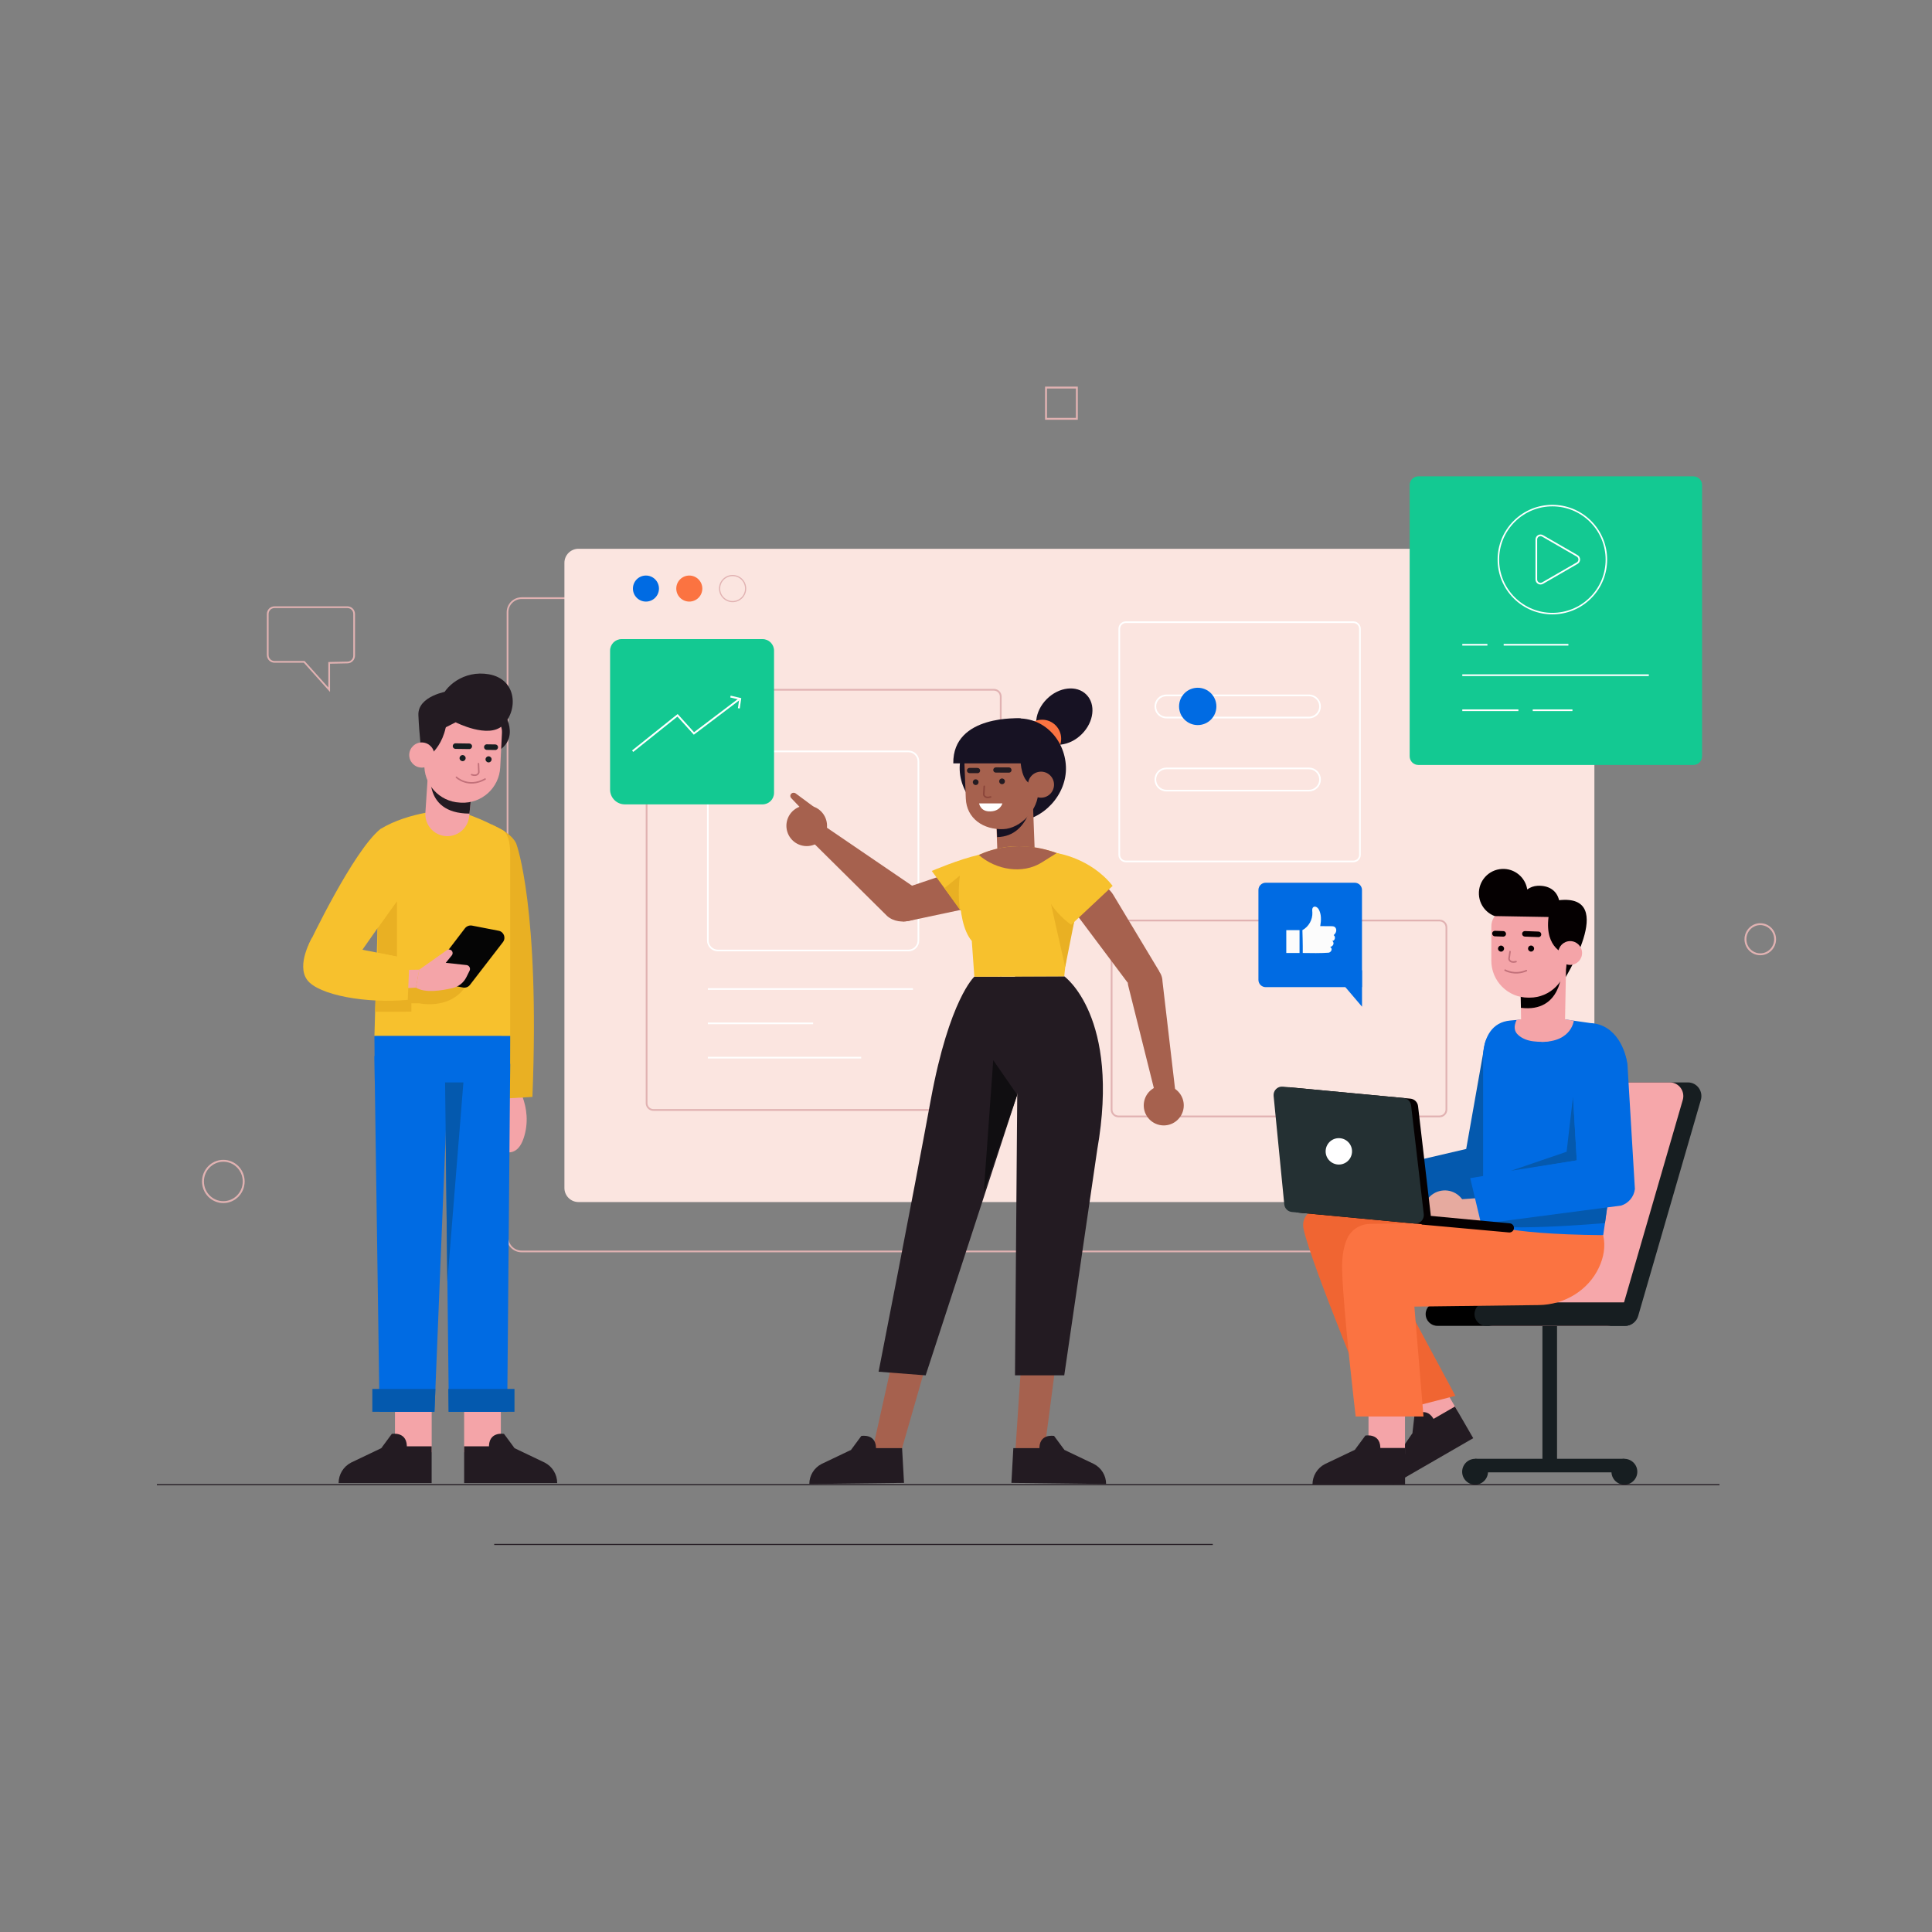 <?xml version="1.0" encoding="utf-8"?>
<!-- Generator: Adobe Illustrator 27.3.1, SVG Export Plug-In . SVG Version: 6.00 Build 0)  -->
<svg version="1.1" id="Layer_1" xmlns="http://www.w3.org/2000/svg" xmlns:xlink="http://www.w3.org/1999/xlink" x="0px" y="0px"
	 viewBox="0 0 500 500" style="enable-background:new 0 0 500 500;" xml:space="preserve">
<rect x="0" y="0" width="500" height="500" fill="#808080" stroke="none"/>
<style type="text/css">
	.st0{fill:none;stroke:#E1B2B2;stroke-width:0.443;stroke-miterlimit:10;}
	.st1{fill:#FBE5E0;}
	.st2{fill:#006BE3;}
	.st3{fill:#FB7341;}
	.st4{fill:none;stroke:#E1B2B2;stroke-width:0.303;stroke-miterlimit:10;}
	.st5{fill:none;stroke:#E1B2B2;stroke-width:0.458;stroke-miterlimit:10;}
	.st6{fill:none;stroke:#FFFFFF;stroke-width:0.433;stroke-miterlimit:10;}
	.st7{fill:none;stroke:#E1B2B2;stroke-width:0.49;stroke-miterlimit:10;}
	.st8{fill:#FCFCFC;}
	.st9{fill:#13C992;}
	.st10{fill:none;stroke:#FFFFFF;stroke-width:0.478;stroke-miterlimit:10;}
	.st11{fill:none;stroke:#FFFFFF;stroke-width:0.393;stroke-miterlimit:10;}
	.st12{fill:#171E21;}
	.st13{fill:#F6A7AA;}
	.st14{fill:#F4A4A8;}
	.st15{fill:#231B22;}
	.st16{fill:#F06532;}
	.st17{fill:#E6AA9F;}
	.st18{fill:#0459AE;}
	.st19{fill:#050001;}
	.st20{fill:#243033;}
	.st21{fill:#FFFFFF;}
	.st22{fill:none;stroke:#C2717A;stroke-width:0.402;stroke-linecap:round;stroke-linejoin:round;stroke-miterlimit:10;}
	.st23{fill:#171223;}
	.st24{fill:#A6614E;}
	.st25{fill:none;stroke:#8B453A;stroke-width:0.399;stroke-linecap:round;stroke-linejoin:round;stroke-miterlimit:10;}
	.st26{fill:#100E11;}
	.st27{fill:#F7C12D;}
	.st28{fill:#E9B023;}
	.st29{fill:#050505;}
	.st30{fill:none;stroke:#C2717A;stroke-width:0.394;stroke-linecap:round;stroke-linejoin:round;stroke-miterlimit:10;}
	.st31{fill:none;stroke:#231B22;stroke-width:0.282;stroke-miterlimit:10;}
</style>
<g>
	<g>
		<g>
			<path class="st0" d="M394.26,323.87H135c-2.02,0-3.65-1.63-3.65-3.65V158.45c0-2.02,1.63-3.65,3.65-3.65h259.26
				c2.02,0,3.65,1.63,3.65,3.65v161.77C397.91,322.24,396.27,323.87,394.26,323.87z"/>
			<path class="st1" d="M408.98,311.09H149.72c-2.02,0-3.65-1.63-3.65-3.65V145.67c0-2.02,1.63-3.65,3.65-3.65h259.26
				c2.02,0,3.65,1.63,3.65,3.65v161.77C412.63,309.46,411,311.09,408.98,311.09z"/>
			<g>
				<circle class="st2" cx="167.17" cy="152.32" r="3.37"/>
				<circle class="st3" cx="178.39" cy="152.32" r="3.37"/>
				<circle class="st4" cx="189.6" cy="152.32" r="3.37"/>
			</g>
		</g>
		<g>
			<path class="st5" d="M372.56,288.93h-83.11c-0.98,0-1.77-0.79-1.77-1.77V240c0-0.98,0.79-1.77,1.77-1.77h83.11
				c0.98,0,1.77,0.79,1.77,1.77v47.16C374.33,288.13,373.54,288.93,372.56,288.93z"/>
			<g>
				<path class="st5" d="M257.22,287.26h-88.11c-0.98,0-1.77-0.79-1.77-1.77V180.28c0-0.98,0.79-1.77,1.77-1.77h88.11
					c0.98,0,1.77,0.79,1.77,1.77v105.21C258.99,286.47,258.2,287.26,257.22,287.26z"/>
				<path class="st6" d="M235.1,245.99h-49.32c-1.43,0-2.59-1.16-2.59-2.59v-46.35c0-1.43,1.16-2.59,2.59-2.59h49.32
					c1.43,0,2.58,1.16,2.58,2.59v46.35C237.68,244.83,236.52,245.99,235.1,245.99z"/>
				<g>
					<line class="st6" x1="183.19" y1="255.96" x2="236.28" y2="255.96"/>
					<line class="st6" x1="183.19" y1="264.84" x2="210.43" y2="264.84"/>
					<line class="st6" x1="183.19" y1="273.72" x2="222.88" y2="273.72"/>
				</g>
			</g>
			<g>
				<path class="st6" d="M350.24,222.94h-58.86c-0.95,0-1.71-0.77-1.71-1.71v-58.5c0-0.95,0.77-1.71,1.71-1.71h58.86
					c0.95,0,1.71,0.77,1.71,1.71v58.5C351.96,222.18,351.19,222.94,350.24,222.94z"/>
				<g>
					<path class="st6" d="M338.76,204.61h-36.89c-1.59,0-2.87-1.29-2.87-2.87l0,0c0-1.59,1.29-2.87,2.87-2.87h36.89
						c1.59,0,2.87,1.29,2.87,2.87l0,0C341.63,203.32,340.34,204.61,338.76,204.61z"/>
					<g>
						<path class="st6" d="M338.76,185.7h-36.89c-1.59,0-2.87-1.29-2.87-2.87l0,0c0-1.59,1.29-2.87,2.87-2.87h36.89
							c1.59,0,2.87,1.29,2.87,2.87l0,0C341.63,184.41,340.34,185.7,338.76,185.7z"/>
						<path class="st2" d="M314.8,182.82c0,2.67-2.16,4.83-4.83,4.83c-2.67,0-4.83-2.16-4.83-4.83c0-2.67,2.16-4.83,4.83-4.83
							C312.64,177.99,314.8,180.15,314.8,182.82z"/>
					</g>
				</g>
			</g>
		</g>
	</g>
	<g>
		<g>
			<path class="st0" d="M89.91,157.14H71.04c-0.97,0-1.75,0.79-1.75,1.77v10.61c0,0.98,0.78,1.77,1.75,1.77h7.69l6.46,7.21v-6.95
				l4.75-0.1c0.95-0.02,1.71-0.81,1.71-1.77v-10.78C91.66,157.93,90.88,157.14,89.91,157.14z"/>
			<ellipse class="st7" cx="57.8" cy="305.76" rx="5.27" ry="5.35"/>
			<path class="st7" d="M459.4,243.07c0,2.15-1.72,3.9-3.84,3.9s-3.84-1.74-3.84-3.9c0-2.15,1.72-3.9,3.84-3.9
				S459.4,240.92,459.4,243.07z"/>
			<rect x="270.71" y="100.3" class="st7" width="7.98" height="8.09"/>
		</g>
		<g>
			<g>
				<g>
					<path class="st2" d="M327.56,255.47h24.92v-25.14c0-1.04-0.84-1.88-1.88-1.88h-23.04c-1.04,0-1.88,0.84-1.88,1.88v23.26
						C325.68,254.63,326.52,255.47,327.56,255.47z"/>
					<polygon class="st2" points="352.49,251.11 352.49,260.53 344.47,251.11 					"/>
				</g>
				<g>
					<g>
						<g>
							<path class="st8" d="M337.15,246.63c2.27,0.04,4.57,0.07,6.66-0.07c0.66-0.05,1.23-1.1,0.43-1.43
								c0.34-0.17,0.68-0.34,0.83-0.72c0.14-0.36-0.03-0.85-0.4-0.94c0.79,0.2,1.1-1.06,0.48-1.46c0.33-0.28,0.6-0.64,0.66-1.07
								c0.07-0.42-0.1-0.9-0.48-1.1c-0.25-0.13-0.54-0.14-0.82-0.14c-0.95-0.01-1.89-0.01-2.83-0.02c0.26-1.48,0.33-3.09-0.42-4.39
								c-0.23-0.39-0.83-0.86-1.32-0.56c-0.45,0.28-0.33,0.98-0.3,1.43c0.09,1.84-0.95,3.69-2.58,4.56
								C337.07,240.72,337.18,244.63,337.15,246.63z"/>
						</g>
					</g>
					<rect x="332.89" y="240.72" class="st8" width="3.43" height="5.91"/>
				</g>
			</g>
			<g>
				<g>
					<g>
						<path class="st9" d="M197.34,208.17h-35.63c-2.11,0-3.82-1.71-3.82-3.82v-35.97c0-1.64,1.33-2.98,2.98-2.98h36.47
							c1.64,0,2.98,1.33,2.98,2.98v36.81C200.32,206.84,198.99,208.17,197.34,208.17z"/>
					</g>
				</g>
				<g>
					<polyline class="st10" points="163.73,194.41 175.35,185.12 179.59,189.82 191.25,180.99 					"/>
					<polyline class="st10" points="189.04,180.27 191.57,180.86 191.21,183.32 					"/>
				</g>
			</g>
			<g>
				<g>
					<path class="st9" d="M438.25,197.97h-71.19c-1.24,0-2.24-1-2.24-2.24v-70.21c0-1.24,1-2.24,2.24-2.24h71.19
						c1.24,0,2.24,1,2.24,2.24v70.21C440.49,196.97,439.49,197.97,438.25,197.97z"/>
				</g>
				<g>
					<line class="st6" x1="389.15" y1="166.86" x2="405.9" y2="166.86"/>
					<line class="st6" x1="378.44" y1="174.74" x2="426.71" y2="174.74"/>
					<line class="st6" x1="378.44" y1="183.81" x2="392.96" y2="183.81"/>
					<line class="st6" x1="396.67" y1="183.81" x2="406.95" y2="183.81"/>
					<line class="st6" x1="378.44" y1="166.86" x2="384.94" y2="166.86"/>
				</g>
				<g>
					<g>
						<path class="st6" d="M397.6,139.63v10.34c0,0.83,0.9,1.35,1.62,0.94l8.95-5.17c0.72-0.42,0.72-1.46,0-1.88l-8.95-5.17
							C398.5,138.27,397.6,138.79,397.6,139.63z"/>
					</g>
					
						<ellipse transform="matrix(0.707 -0.707 0.707 0.707 15.301 326.531)" class="st11" cx="401.81" cy="144.8" rx="13.98" ry="13.98"/>
				</g>
			</g>
		</g>
	</g>
	<g>
		<g>
			<path d="M400.8,343.13h-28.8c-1.68,0-3.04-1.36-3.04-3.04l0,0c0-1.68,1.36-3.04,3.04-3.04h28.8c1.68,0,3.04,1.36,3.04,3.04l0,0
				C403.84,341.77,402.48,343.13,400.8,343.13z"/>
			<g>
				
					<rect x="399.32" y="359.97" transform="matrix(6.123234e-17 -1 1 6.123234e-17 21.78 780.364)" class="st12" width="3.51" height="38.64"/>
				<path class="st12" d="M385.05,380.34c0.3,1.82-0.93,3.54-2.75,3.85c-1.82,0.3-3.54-0.93-3.85-2.75
					c-0.3-1.82,0.93-3.54,2.75-3.85C383.03,377.29,384.75,378.52,385.05,380.34z"/>
				<rect x="399.18" y="341.13" class="st12" width="3.78" height="38.52"/>
				<path class="st12" d="M423.69,380.34c0.3,1.82-0.93,3.54-2.75,3.85c-1.82,0.3-3.54-0.93-3.85-2.75
					c-0.3-1.82,0.93-3.54,2.75-3.85C421.66,377.29,423.39,378.52,423.69,380.34z"/>
			</g>
			<path class="st12" d="M420.62,343.13h-33.98c-2.32,0-3.98-2.27-3.33-4.53l16.23-55.94c0.44-1.5,1.79-2.53,3.33-2.53h33.98
				c2.32,0,3.98,2.27,3.33,4.53l-16.23,55.94C423.51,342.1,422.15,343.13,420.62,343.13z"/>
			<path class="st13" d="M415.94,343.13h-29.6c-2.32,0-3.98-2.27-3.33-4.53l16.23-55.94c0.44-1.5,1.79-2.53,3.33-2.53h29.6
				c2.32,0,3.98,2.27,3.33,4.53l-16.23,55.94C418.83,342.1,417.48,343.13,415.94,343.13z"/>
			<path class="st12" d="M420.61,343.13h-35.97c-1.68,0-3.04-1.36-3.04-3.04l0,0c0-1.68,1.36-3.04,3.04-3.04h35.97
				c1.68,0,3.04,1.36,3.04,3.04l0,0C423.64,341.77,422.28,343.13,420.61,343.13z"/>
		</g>
		<g>
			<g>
				<g>
					<g>
						
							<rect x="365.29" y="355.78" transform="matrix(0.866 -0.5 0.5 0.866 -131.506 233.505)" class="st14" width="9.44" height="12.77"/>
						<g>
							<g>
								<defs>
									<path id="XMLID_66_" d="M376.53,364.01L366.16,370l-5.49,7.99c-1.21,1.87-1.26,4.26-0.15,6.19l0,0l20.75-11.98
										L376.53,364.01z"/>
								</defs>
								<use xlink:href="#XMLID_66_"  style="overflow:visible;fill:#231B22;"/>
								<clipPath id="XMLID_00000097463074742672927550000011422235228852299145_">
									<use xlink:href="#XMLID_66_"  style="overflow:visible;"/>
								</clipPath>
							</g>
							<path class="st15" d="M365.54,370.88l0.51-4.51c0,0,3.27-2.78,5.24,1.38L365.54,370.88z"/>
						</g>
					</g>
					<g>
						<g>
							<path class="st16" d="M360.21,309.89c0,0-24.98-1.26-22.83,8.28c2.14,9.55,18.38,48.45,18.38,48.45l20.89-5.38l-15.8-29.4
								l30.61-11.5L360.21,309.89z"/>
						</g>
					</g>
				</g>
				<g>
					<g>
						<rect x="354.17" y="363.48" class="st14" width="9.44" height="12.77"/>
						<g>
							<g>
								<defs>
									<path id="XMLID_79_" d="M363.62,374.73h-11.98l-8.75,4.17c-1.98,1.02-3.22,3.06-3.22,5.28l0,0h23.96V374.73z"/>
								</defs>
								<use xlink:href="#XMLID_79_"  style="overflow:visible;fill:#231B22;"/>
								<clipPath id="XMLID_00000082333027935671088510000018374241459291903891_">
									<use xlink:href="#XMLID_79_"  style="overflow:visible;"/>
								</clipPath>
							</g>
							<path class="st15" d="M350.66,375.17l2.7-3.65c0,0,4.22-0.77,3.85,3.82L350.66,375.17z"/>
						</g>
					</g>
					<g>
						<path class="st3" d="M383.83,316.29l-29.24,0.45c-2.53,0.04-4.87,1.46-5.92,3.76c-0.83,1.8-1.44,4.45-1.32,8.35
							c0.31,10.83,3.5,37.74,3.5,37.74h17.55l-2.36-28.44l32.2-0.4c6.61-0.08,12.79-3.76,15.58-9.75c1.16-2.5,1.77-5.33,1.09-8.33
							L383.83,316.29z"/>
					</g>
				</g>
			</g>
			<g>
				<g>
					<g>
						<path class="st17" d="M353.3,309.81c0.01,3.05-2.06,3.51-5.12,3.52c-3.05,0.01-5.93-0.45-5.94-3.5
							c-0.01-3.05,2.46-5.53,5.52-5.54C350.82,304.28,353.29,306.75,353.3,309.81z"/>
						<path class="st17" d="M357.18,312.93l-6.39,0.01c-1.67,0-3.04-1.36-3.04-3.03l0,0c0-1.67,1.36-3.04,3.03-3.04l6.39-0.01
							c1.67,0,3.04,1.36,3.04,3.03l0,0C360.21,311.55,358.85,312.92,357.18,312.93z"/>
					</g>
					<path class="st18" d="M356.94,313.57l-2.13-10.46l24.64-5.76l4.78-27.02c0.53-2.79,3.82-5.74,6.61-5.22l0,0
						c2.79,0.53,5.35,3.77,4.82,6.56l-3.08,35.21c-0.38,1.98-1.87,3.56-3.83,4.04L356.94,313.57z"/>
				</g>
				<g>
					<path class="st2" d="M411.6,264.77c6.54,0.29,9.4,7.07,9.61,11.6l-6.3,43.29c-27.21-0.24-31.08-3.37-31.08-3.37v-43.63
						c0.33-4.2,2.26-8.15,7.04-8.55l9.78-0.91L411.6,264.77z"/>
					<path class="st14" d="M392.49,263.96l7.01-1.06l7.8,1.25c0,0-0.67,6.49-10.48,5.34c-1.48-0.17-2.9-0.71-3.9-1.63
						C391.91,266.97,391.67,265.74,392.49,263.96z"/>
				</g>
				<g>
					<polygon class="st18" points="391.04,302.99 405.44,298.07 407.1,283.77 408.07,300.3 					"/>
					<path class="st18" d="M416.08,311.63c-0.1-0.01-0.71,4.9-0.71,4.9s-29.77,2.68-34.1-0.29L416.08,311.63z"/>
					<g>
						<g>
							<path class="st17" d="M379.44,313.23c0.21,3.05-1.83,3.64-4.87,3.85c-3.05,0.21-5.95-0.05-6.16-3.1
								c-0.21-3.05,2.09-5.68,5.14-5.89C376.59,307.88,379.23,310.18,379.44,313.23z"/>
							<path class="st17" d="M383.52,316.08l-6.37,0.44c-1.66,0.11-3.12-1.15-3.23-2.82l0,0c-0.11-1.67,1.15-3.12,2.82-3.24
								l6.37-0.44c1.66-0.11,3.12,1.15,3.24,2.82l0,0C386.45,314.51,385.18,315.97,383.52,316.08z"/>
						</g>
						<path class="st2" d="M383.31,316.75l-2.82-11.85l27.57-4.6l-1.38-23.43c-1.11-5.2,3.68-9.75,7.38-9.14l0,0
							c3.54-0.05,6.45,2.68,7.14,7.99l1.91,32c-0.24,2-1.63,3.68-3.56,4.28L383.31,316.75z"/>
					</g>
				</g>
				<g>
					<path class="st19" d="M333.79,281.39l31.23,2.94c1.03,0.1,1.85,0.9,1.97,1.92l3.28,28.14c0.16,1.38-0.99,2.56-2.38,2.43
						l-31.75-2.99c-1.04-0.1-1.87-0.92-1.97-1.96l-2.76-28.09C331.28,282.41,332.42,281.26,333.79,281.39z"/>
					<path class="st20" d="M331.99,281.22l31.23,2.94c1.03,0.1,1.85,0.9,1.97,1.92l3.28,28.14c0.16,1.38-0.99,2.56-2.38,2.43
						l-31.75-2.99c-1.04-0.1-1.87-0.92-1.97-1.96l-2.76-28.09C329.48,282.24,330.62,281.09,331.99,281.22z"/>
					<path class="st19" d="M369.4,314.59l21.34,2.01c0.65,0.06,1.13,0.64,1.07,1.29l0,0c-0.06,0.65-0.64,1.13-1.29,1.07l-22.63-2.05
						L369.4,314.59z"/>
					<path class="st21" d="M349.89,298.29c-0.18,1.88-1.84,3.26-3.72,3.08c-1.88-0.18-3.26-1.84-3.08-3.72
						c0.18-1.88,1.84-3.26,3.72-3.08C348.69,294.74,350.07,296.41,349.89,298.29z"/>
				</g>
			</g>
			<g>
				<path class="st19" d="M388.73,224.88c3.24-0.16,6.03,2.17,6.52,5.31c0.75-0.55,1.67-0.9,2.67-0.95c2.7-0.13,4.92,1.05,5.57,3.73
					c15.51-1.69,0.97,21.13,0.97,21.13l-1.18-8.79l-0.43-9.85c-0.56,1.96-2.31,3.45-4.46,3.55c-2.26,0.11-4.23-1.34-4.89-3.4
					c-1.07,1.08-2.53,1.78-4.17,1.86c-3.47,0.17-6.43-2.51-6.59-5.99C382.57,228,385.25,225.05,388.73,224.88z"/>
				<path class="st14" d="M405.35,247.2l-0.32,16.86c-0.06,2.99-2.43,5.43-5.41,5.57l0,0c-3.21,0.15-5.9-2.37-5.96-5.58l-0.25-14.16
					L405.35,247.2z"/>
				<path class="st19" d="M404.19,251.1c0,0,0,11.06-10.58,9.72l-0.09-5.09L404.19,251.1z"/>
				<path class="st14" d="M395.52,258.19l0.36,0c5.29,0,9.58-4.28,9.58-9.57l0.01-10.81c0-1.37-1.11-2.48-2.48-2.48l-12.6-0.01
					c-2.44,0-4.43,1.98-4.43,4.42l-0.01,8.86C385.95,253.9,390.24,258.19,395.52,258.19z"/>
				<g>
					<path class="st19" d="M395.46,245.55c0.03,0.43,0.41,0.75,0.84,0.72s0.75-0.41,0.72-0.84c-0.03-0.43-0.41-0.75-0.84-0.72
						C395.74,244.74,395.42,245.12,395.46,245.55z"/>
					<path class="st19" d="M387.69,245.56c0.03,0.43,0.41,0.75,0.84,0.72c0.43-0.03,0.75-0.41,0.72-0.84
						c-0.03-0.43-0.41-0.75-0.84-0.72C387.98,244.75,387.66,245.13,387.69,245.56z"/>
					<path class="st22" d="M390.79,246.28l-0.26,1.87c0,0,0.14,1.18,1.82,0.72"/>
					<path class="st19" d="M398.29,242.51c-0.05,0.01-0.1,0.01-0.15,0.01l-3.53-0.13c-0.39-0.02-0.7-0.35-0.69-0.74
						c0.01-0.39,0.34-0.7,0.74-0.69l3.53,0.13c0.39,0.02,0.7,0.35,0.69,0.74C398.88,242.18,398.62,242.46,398.29,242.51z"/>
					<path class="st19" d="M389.16,242.39c-0.05,0.01-0.1,0.01-0.14,0.01l-2.16-0.08c-0.4-0.01-0.7-0.35-0.69-0.74
						c0.01-0.4,0.35-0.7,0.74-0.69l2.16,0.08c0.4,0.01,0.7,0.35,0.69,0.74C389.75,242.06,389.49,242.34,389.16,242.39z"/>
					<path class="st22" d="M389.52,251.08c0,0,2.44,1.43,5.5,0.12"/>
				</g>
				<path class="st19" d="M405.21,246.9c0,0-5.49-1.25-4.45-9.58l-13.9-0.24l0.34-3.39l15.42,0.21c2.2,0.03,3.9,1.94,3.68,4.13
					L405.21,246.9z"/>
				<path class="st14" d="M403.28,246.64c0,1.7,1.38,3.08,3.08,3.08c1.7,0,3.08-1.38,3.08-3.08c0-1.7-1.38-3.08-3.08-3.08
					C404.66,243.56,403.28,244.93,403.28,246.64z"/>
			</g>
		</g>
	</g>
	<g>
		<g>
			<g>
				<path class="st23" d="M279.97,189.99c-3.15,3.15-7.74,3.68-10.24,1.17c-2.5-2.5-1.98-7.09,1.17-10.24
					c3.15-3.15,7.74-3.68,10.24-1.17C283.65,182.25,283.13,186.84,279.97,189.99z"/>
				<path class="st3" d="M274.63,191.19c0,2.72-2.21,4.93-4.93,4.93s-4.93-2.21-4.93-4.93s2.21-4.93,4.93-4.93
					S274.63,188.47,274.63,191.19z"/>
			</g>
			<path class="st23" d="M248.37,199.28c0.29,7.26,7.09,13.65,14.34,13.36c7.26-0.29,13.44-6.99,13.15-14.24s-6.3-13.71-14.54-12.27
				C254.17,187.39,248.08,192.03,248.37,199.28z"/>
			<g>
				<g>
					<path class="st24" d="M267.77,219.83l-0.59-15.64l-9.65,0.43l0.59,15.64c0.12,2.67,2.37,4.73,5.04,4.61l0,0
						C265.83,224.75,267.89,222.49,267.77,219.83z"/>
				</g>
				<path class="st23" d="M267.56,204.89c0,0-0.56,11.58-9.49,11.75l-0.25-5.78L267.56,204.89z"/>
			</g>
			<path class="st24" d="M259.68,214.58L259.68,214.58c-5.17,0.21-9.53-2.75-9.73-7.92l-0.35-8.89c-0.15-3.82,3.86-8,6.11-8.09
				l8.39,2c2.25-0.09,4.17,1.68,4.26,3.93l0.35,8.86C268.9,209.64,264.04,214.41,259.68,214.58z"/>
			<g>
				<path class="st15" d="M258.59,202.29c0.05,0.41,0.41,0.7,0.82,0.66c0.41-0.05,0.7-0.41,0.66-0.82c-0.05-0.41-0.41-0.7-0.82-0.66
					C258.84,201.51,258.54,201.88,258.59,202.29z"/>
				<path class="st15" d="M251.77,202.51c0.05,0.41,0.41,0.7,0.82,0.66c0.41-0.05,0.7-0.41,0.66-0.82s-0.41-0.7-0.82-0.66
					S251.72,202.1,251.77,202.51z"/>
				<path class="st25" d="M254.72,203.49l-0.12,2.14c0,0,0.17,1.12,1.76,0.62"/>
				<path class="st15" d="M261.24,199.95c-0.04,0.01-0.09,0.01-0.14,0.01l-3.37-0.01c-0.38,0-0.68-0.31-0.68-0.68
					c0-0.38,0.31-0.68,0.68-0.68l3.37,0.01c0.38,0,0.68,0.31,0.68,0.68C261.79,199.62,261.56,199.89,261.24,199.95z"/>
				<path class="st15" d="M253.12,200.09c-0.04,0.01-0.09,0.01-0.14,0.01l-2.06-0.01c-0.38,0-0.68-0.31-0.68-0.68
					c0-0.38,0.31-0.68,0.68-0.68l2.06,0.01c0.38,0,0.68,0.31,0.68,0.68C253.66,199.76,253.43,200.03,253.12,200.09z"/>
				<path class="st21" d="M253.39,207.92l6.03,0c0,0-0.56,2.28-3.63,2.05C253.69,209.82,253.39,207.92,253.39,207.92z"/>
			</g>
			<path class="st23" d="M264.12,196.93c0,0,0.11,5.74,3.37,6.22l2.21-6.42L264.12,196.93z"/>
			<path class="st24" d="M272.78,202.94c0.07,1.86-1.37,3.43-3.23,3.5c-1.86,0.07-3.43-1.37-3.5-3.23c-0.07-1.86,1.37-3.43,3.23-3.5
				C271.14,199.63,272.71,201.08,272.78,202.94z"/>
			<path class="st23" d="M264.1,185.91c0,0-17.55-1.11-17.39,11.65h24.11l-3.26-8.68L264.1,185.91z"/>
		</g>
		<g>
			<g>
				<g>
					<polygon class="st24" points="270.16,376.41 262.72,376.41 264.44,350.52 273.55,350.52 					"/>
					<g>
						<g>
							<defs>
								<path id="XMLID_117_" d="M262.25,374.77h12.24l8.6,4.1c1.94,1,3.17,3,3.17,5.19l0,0l-24.51-0.29L262.25,374.77z"/>
							</defs>
							<use xlink:href="#XMLID_117_"  style="overflow:visible;fill:#231B22;"/>
							<clipPath id="XMLID_00000147899983621846724410000017231657857722775182_">
								<use xlink:href="#XMLID_117_"  style="overflow:visible;"/>
							</clipPath>
						</g>
						<path class="st15" d="M275.45,375.21l-2.65-3.59c0,0-4.14-0.76-3.78,3.75L275.45,375.21z"/>
					</g>
				</g>
				<path class="st15" d="M275.43,252.67c0,0,14.59,10.36,8.53,44.9l-8.53,58.36h-12.75l0.74-92.32l-0.74-10.95H275.43z"/>
			</g>
			<g>
				<g>
					<polygon class="st24" points="225.55,376.41 232.99,376.41 240.43,350.52 231.32,350.52 					"/>
					<g>
						<g>
							<defs>
								<path id="XMLID_116_" d="M233.46,374.77h-12.24l-8.6,4.1c-1.94,1-3.17,3-3.17,5.19l0,0l24.51-0.29L233.46,374.77z"/>
							</defs>
							<use xlink:href="#XMLID_116_"  style="overflow:visible;fill:#231B22;"/>
							<clipPath id="XMLID_00000177484979231838567830000012456102009093723792_">
								<use xlink:href="#XMLID_116_"  style="overflow:visible;"/>
							</clipPath>
						</g>
						<path class="st15" d="M220.26,375.21l2.65-3.59c0,0,4.14-0.76,3.78,3.75L220.26,375.21z"/>
					</g>
				</g>
				<g>
					<path class="st15" d="M252.15,252.77c0,0-6.48,5.89-11.25,31.77c-4.76,25.88-13.52,70.46-13.52,70.46l12.18,0.94l26.25-80.46
						l1.76-22.7H252.15z"/>
					<polygon class="st26" points="263.25,283.33 257.05,274.37 254.6,308.55 					"/>
				</g>
			</g>
		</g>
		<g>
			<g>
				<g>
					<path class="st24" d="M233.59,238.48c0.44,0.01,1.38-0.11,1.82-0.2l26.15-5.54c3.72-0.55,9.16-6.01,7.58-9.42
						c-1.16-2.51-3.97-3.8-6.63-3.05l-26.74,9.04L233.59,238.48z"/>
					<path class="st24" d="M236.93,229.83L213.7,214l-3.24,4.11l19.14,18.96c3.34,2.92,9.65,1.07,11.05-3.13l0,0
						C241.62,231.03,239.66,231.22,236.93,229.83z"/>
					<g>
						<path class="st24" d="M213.63,215.75c-1.13,2.68-4.21,3.93-6.89,2.81c-2.68-1.13-3.93-4.21-2.81-6.89
							c1.13-2.68,4.21-3.93,6.89-2.81C213.5,209.99,214.75,213.08,213.63,215.75z"/>
						<path class="st24" d="M210.56,208.77l-4.58-3.39c-0.37-0.31-0.93-0.28-1.25,0.08l0,0c-0.27,0.31-0.27,0.76,0.01,1.06
							l4.23,4.45L210.56,208.77z"/>
					</g>
				</g>
				<g>
					<path class="st27" d="M253.34,221.23c-5.12,1.14-12.2,4.17-12.2,4.17l7.92,10.77l2.72-0.69L253.34,221.23z"/>
					<path class="st28" d="M248.48,235.53c0,0-0.79-4.07,0-8.98l-4.06,3.31L248.48,235.53z"/>
				</g>
			</g>
			<g>
				<path class="st24" d="M297.66,255.7l2.36-4.32l-11.9-19.79c-1.53-2.65-8.57-7.49-10.68-5.27c-1.55,1.63-1.61,6.66-0.25,8.45
					l14.59,19.47L297.66,255.7z"/>
				<path class="st24" d="M292.02,255.23l6.89,27.54l5.24-0.56l-3.3-28.24c-0.06-3.21-3.37-5.33-6.31-4.04v0
					C292.51,250.83,291.44,253.08,292.02,255.23z"/>
				<path class="st27" d="M273.46,220.78c0,0,8.76,1.22,14.49,8.49L275.44,241c0,0-8.08-7.41-2.69-14.45L273.46,220.78z"/>
				<g>
					<path class="st24" d="M297.98,282.01c2.25-1.77,5.5-1.38,7.27,0.87c1.77,2.25,1.38,5.5-0.87,7.27s-5.5,1.38-7.27-0.87
						C295.34,287.03,295.73,283.78,297.98,282.01z"/>
				</g>
			</g>
			<g>
				<g>
					<g>
						<path class="st27" d="M263.05,219.05c0,0-5.8-0.43-14.43,4.48c0,0-1.73,14.59,2.88,19.99l0.66,9.26l23.27-0.1
							c0,0,1.29-16.51,6.08-20.69l-1.6-8.22C279.91,223.76,272.81,218.88,263.05,219.05z"/>
					</g>
				</g>
				<path class="st24" d="M253.33,221.28c0,0,8.69-4.78,20.14-0.5l-3.89,2.44C264.61,226.33,257.74,225.13,253.33,221.28
					L253.33,221.28z"/>
				<path class="st28" d="M277.98,238.62l-0.76,0.71c0,0-3.17-2.15-5.24-5.41l3.69,16.36L277.98,238.62z"/>
			</g>
		</g>
	</g>
	<g>
		<g>
			<path class="st14" d="M132.86,279.4c0,0,5.48,6.91,2.62,15.27c-2.86,8.36-10.79-0.6-10.79-0.6L132.86,279.4z"/>
			<path class="st28" d="M133.66,218.49c0,0-0.63-2.63-6.47-5.13l4.12,32.37l0.39-1.96l-3.15,40.65l9.24-0.54
				C139.75,234.82,133.66,218.49,133.66,218.49z"/>
		</g>
		<g>
			<g>
				<path class="st27" d="M115.87,209.61c0,0-10.01,0.41-17.44,4.95l-1.53,53.56h35.14v-47.34c0-2.91-0.79-5.36-1.84-5.88
					C127.85,213.72,121.61,210.16,115.87,209.61z"/>
				<polygon class="st28" points="97.7,240.23 102.74,233.22 102.74,247.56 97.7,246.56 				"/>
				<path class="st28" d="M97.08,261.81c0,0.1,9.38,0,9.38,0v-2.16h2.04c0,0,9.83,2.2,13.14-6.7l-7.98-1.85l-16.3,3.73L97.08,261.81
					z"/>
			</g>
			<g>
				<g>
					<path class="st27" d="M109.75,223.64c0,0-9.35,12.42-19.21,26.89c-1.1,1.62-3.77,2.47-5.73,2.42l0,0
						c-4.43-0.11-6.39-4.85-4.78-8.75c0,0,11.35-23.93,18.4-29.64C98.67,214.36,109.75,223.64,109.75,223.64z"/>
				</g>
				<g>
					<g>
						<path class="st29" d="M120.33,240.24l-8.46,11.07c-0.83,1.09-0.23,2.68,1.12,2.94l6.83,1.32c0.69,0.13,1.39-0.13,1.81-0.69
							l8.53-11.06c0.84-1.09,0.24-2.68-1.11-2.94l-6.9-1.34C121.47,239.42,120.76,239.69,120.33,240.24z"/>
					</g>
					<g>
						<g>
							<polygon class="st14" points="108.5,250.95 97.63,251.1 95.44,256.21 107.64,255.6 							"/>
							<path class="st14" d="M108.5,250.95l7.15-5.05c0.36-0.26,0.85-0.22,1.18,0.07v0c0.37,0.34,0.41,0.9,0.09,1.29l-1.56,1.92
								l5.39,0.58c0.69,0.09,1.09,0.83,0.78,1.46l-0.82,1.65c-0.72,1.47-2.08,2.53-3.68,2.87c-2.77,0.6-6.92,1.35-9.4-0.15
								L108.5,250.95z"/>
						</g>
						<g>
							<path class="st27" d="M80.75,242.71c0,0-4.14,6.93-1.27,10.87c2.89,3.97,15.42,6.19,26.05,5.18l0.44-10.55l-12.46-2.48
								L80.75,242.71z"/>
						</g>
					</g>
				</g>
			</g>
		</g>
		<g>
			<g>
				<path class="st14" d="M111.2,193.52l-1.11,16.82c-0.2,2.98,1.95,5.61,4.92,6.01l0,0c3.18,0.43,6.08-1.86,6.41-5.05l1.45-14.08
					L111.2,193.52z"/>
				<path class="st15" d="M111.66,198.48c0,0-2.86,12.04,9.83,12.08l0.66-6.4L111.66,198.48z"/>
			</g>
			<g>
				<path class="st15" d="M115.93,178.88c0,0-7.85,1.17-7.65,6.19c0.2,5.02,0.88,10.33,0.88,10.33l4.3-8.21L115.93,178.88z"/>
				<path class="st15" d="M129.99,183.74c0,0,5.76,7.86-2.51,11.36l-1.37-0.69c0,0-2.49-6.12,0.79-9.36L129.99,183.74z"/>
				<path class="st14" d="M119.34,207.73l-0.36-0.02c-5.32-0.27-9.42-4.8-9.15-10.12l0.55-10.88c0.07-1.38,1.24-2.44,2.62-2.37
					l12.68,0.64c2.46,0.12,4.35,2.22,4.23,4.68l-0.45,8.92C129.19,203.91,124.66,208,119.34,207.73z"/>
				<g>
					<path class="st12" d="M120.5,196.3c-0.06,0.43-0.45,0.74-0.88,0.68c-0.43-0.06-0.74-0.45-0.68-0.88
						c0.06-0.43,0.45-0.74,0.88-0.68C120.25,195.48,120.56,195.87,120.5,196.3z"/>
					<path class="st12" d="M127.22,196.62c-0.06,0.43-0.45,0.74-0.88,0.68c-0.43-0.06-0.74-0.45-0.68-0.88
						c0.06-0.43,0.45-0.74,0.88-0.68C126.97,195.8,127.28,196.19,127.22,196.62z"/>
					<path class="st30" d="M123.83,197.63l0.09,2.23c0,0-0.2,1.18-1.87,0.63"/>
					<path class="st12" d="M117.73,193.79c0.05,0.01,0.1,0.02,0.15,0.02l3.56,0.05c0.4,0.01,0.72-0.31,0.73-0.71
						c0.01-0.4-0.31-0.72-0.71-0.73l-3.56-0.05c-0.4-0.01-0.72,0.31-0.73,0.71C117.16,193.42,117.41,193.72,117.73,193.79z"/>
					<path class="st12" d="M125.84,194.05c0.05,0.01,0.1,0.02,0.14,0.02l2.18,0.03c0.4,0.01,0.73-0.31,0.73-0.71
						c0.01-0.4-0.31-0.73-0.71-0.73l-2.18-0.03c-0.4-0.01-0.73,0.31-0.73,0.71C125.27,193.69,125.51,193.98,125.84,194.05z"/>
					<path class="st30" d="M118.12,201.16c0,0,3.05,2.92,7.42,0.46"/>
				</g>
				<path class="st15" d="M109.72,196.52c0,0,6.41-2.96,6.04-13.18l-5.87-0.74l-0.08,1.48L109.72,196.52z"/>
				<path class="st14" d="M112.41,195.57c-0.09,1.79-1.62,3.18-3.41,3.08c-1.79-0.09-3.18-1.62-3.09-3.41
					c0.09-1.79,1.62-3.18,3.41-3.09C111.12,192.25,112.5,193.78,112.41,195.57z"/>
				<path class="st15" d="M114.25,188.79l3.68-1.86c0,0,8.44,4.34,12.16,0.83c4.02-3.79,3.81-11.97-3.59-13.26
					c-6.43-1.12-11.62,3.13-12.58,7C112.95,185.36,114.25,188.79,114.25,188.79z"/>
			</g>
		</g>
		<g>
			<polygon class="st2" points="96.9,268.11 96.99,279.78 132,279.78 132.04,268.11 			"/>
			<g>
				<g>
					<rect x="102.22" y="363.01" class="st14" width="9.5" height="12.84"/>
					<g>
						<g>
							<defs>
								<path id="XMLID_107_" d="M111.71,374.31H99.67l-8.8,4.2c-1.99,1.02-3.24,3.07-3.24,5.31l0,0h24.08V374.31z"/>
							</defs>
							<use xlink:href="#XMLID_107_"  style="overflow:visible;fill:#231B22;"/>
							<clipPath id="XMLID_00000129191618682616303740000010072170330307228304_">
								<use xlink:href="#XMLID_107_"  style="overflow:visible;"/>
							</clipPath>
						</g>
						<path class="st15" d="M98.69,374.76l2.71-3.67c0,0,4.24-0.77,3.87,3.84L98.69,374.76z"/>
					</g>
				</g>
				<g>
					<polygon class="st2" points="116.17,273.3 112.44,365.38 98.23,365.38 96.9,273.3 					"/>
					<polygon class="st18" points="96.36,359.45 112.68,359.45 112.44,365.38 96.36,365.38 					"/>
				</g>
			</g>
			<g>
				<g>
					<rect x="120.12" y="363.01" class="st14" width="9.5" height="12.84"/>
					<g>
						<g>
							<defs>
								<path id="XMLID_106_" d="M120.12,374.31h12.04l8.8,4.2c1.99,1.02,3.24,3.07,3.24,5.31l0,0h-24.08V374.31z"/>
							</defs>
							<use xlink:href="#XMLID_106_"  style="overflow:visible;fill:#231B22;"/>
							<clipPath id="XMLID_00000003091179681489201510000007367457195115526842_">
								<use xlink:href="#XMLID_106_"  style="overflow:visible;"/>
							</clipPath>
						</g>
						<path class="st15" d="M133.15,374.76l-2.71-3.67c0,0-4.24-0.77-3.87,3.84L133.15,374.76z"/>
					</g>
				</g>
				<g>
					<g>
						<polygon class="st2" points="132.04,275.3 131.26,365.38 116.17,365.38 115.15,276.75 						"/>
						<polygon class="st18" points="115.19,280.14 119.93,280.14 115.78,331.65 						"/>
					</g>
					<polygon class="st18" points="133.15,359.45 116.02,359.45 116.08,365.38 133.15,365.38 					"/>
				</g>
			</g>
		</g>
	</g>
	<g>
		<line class="st31" x1="40.6" y1="384.23" x2="445" y2="384.23"/>
		<line class="st31" x1="127.9" y1="399.7" x2="313.87" y2="399.7"/>
	</g>
</g>
</svg>
